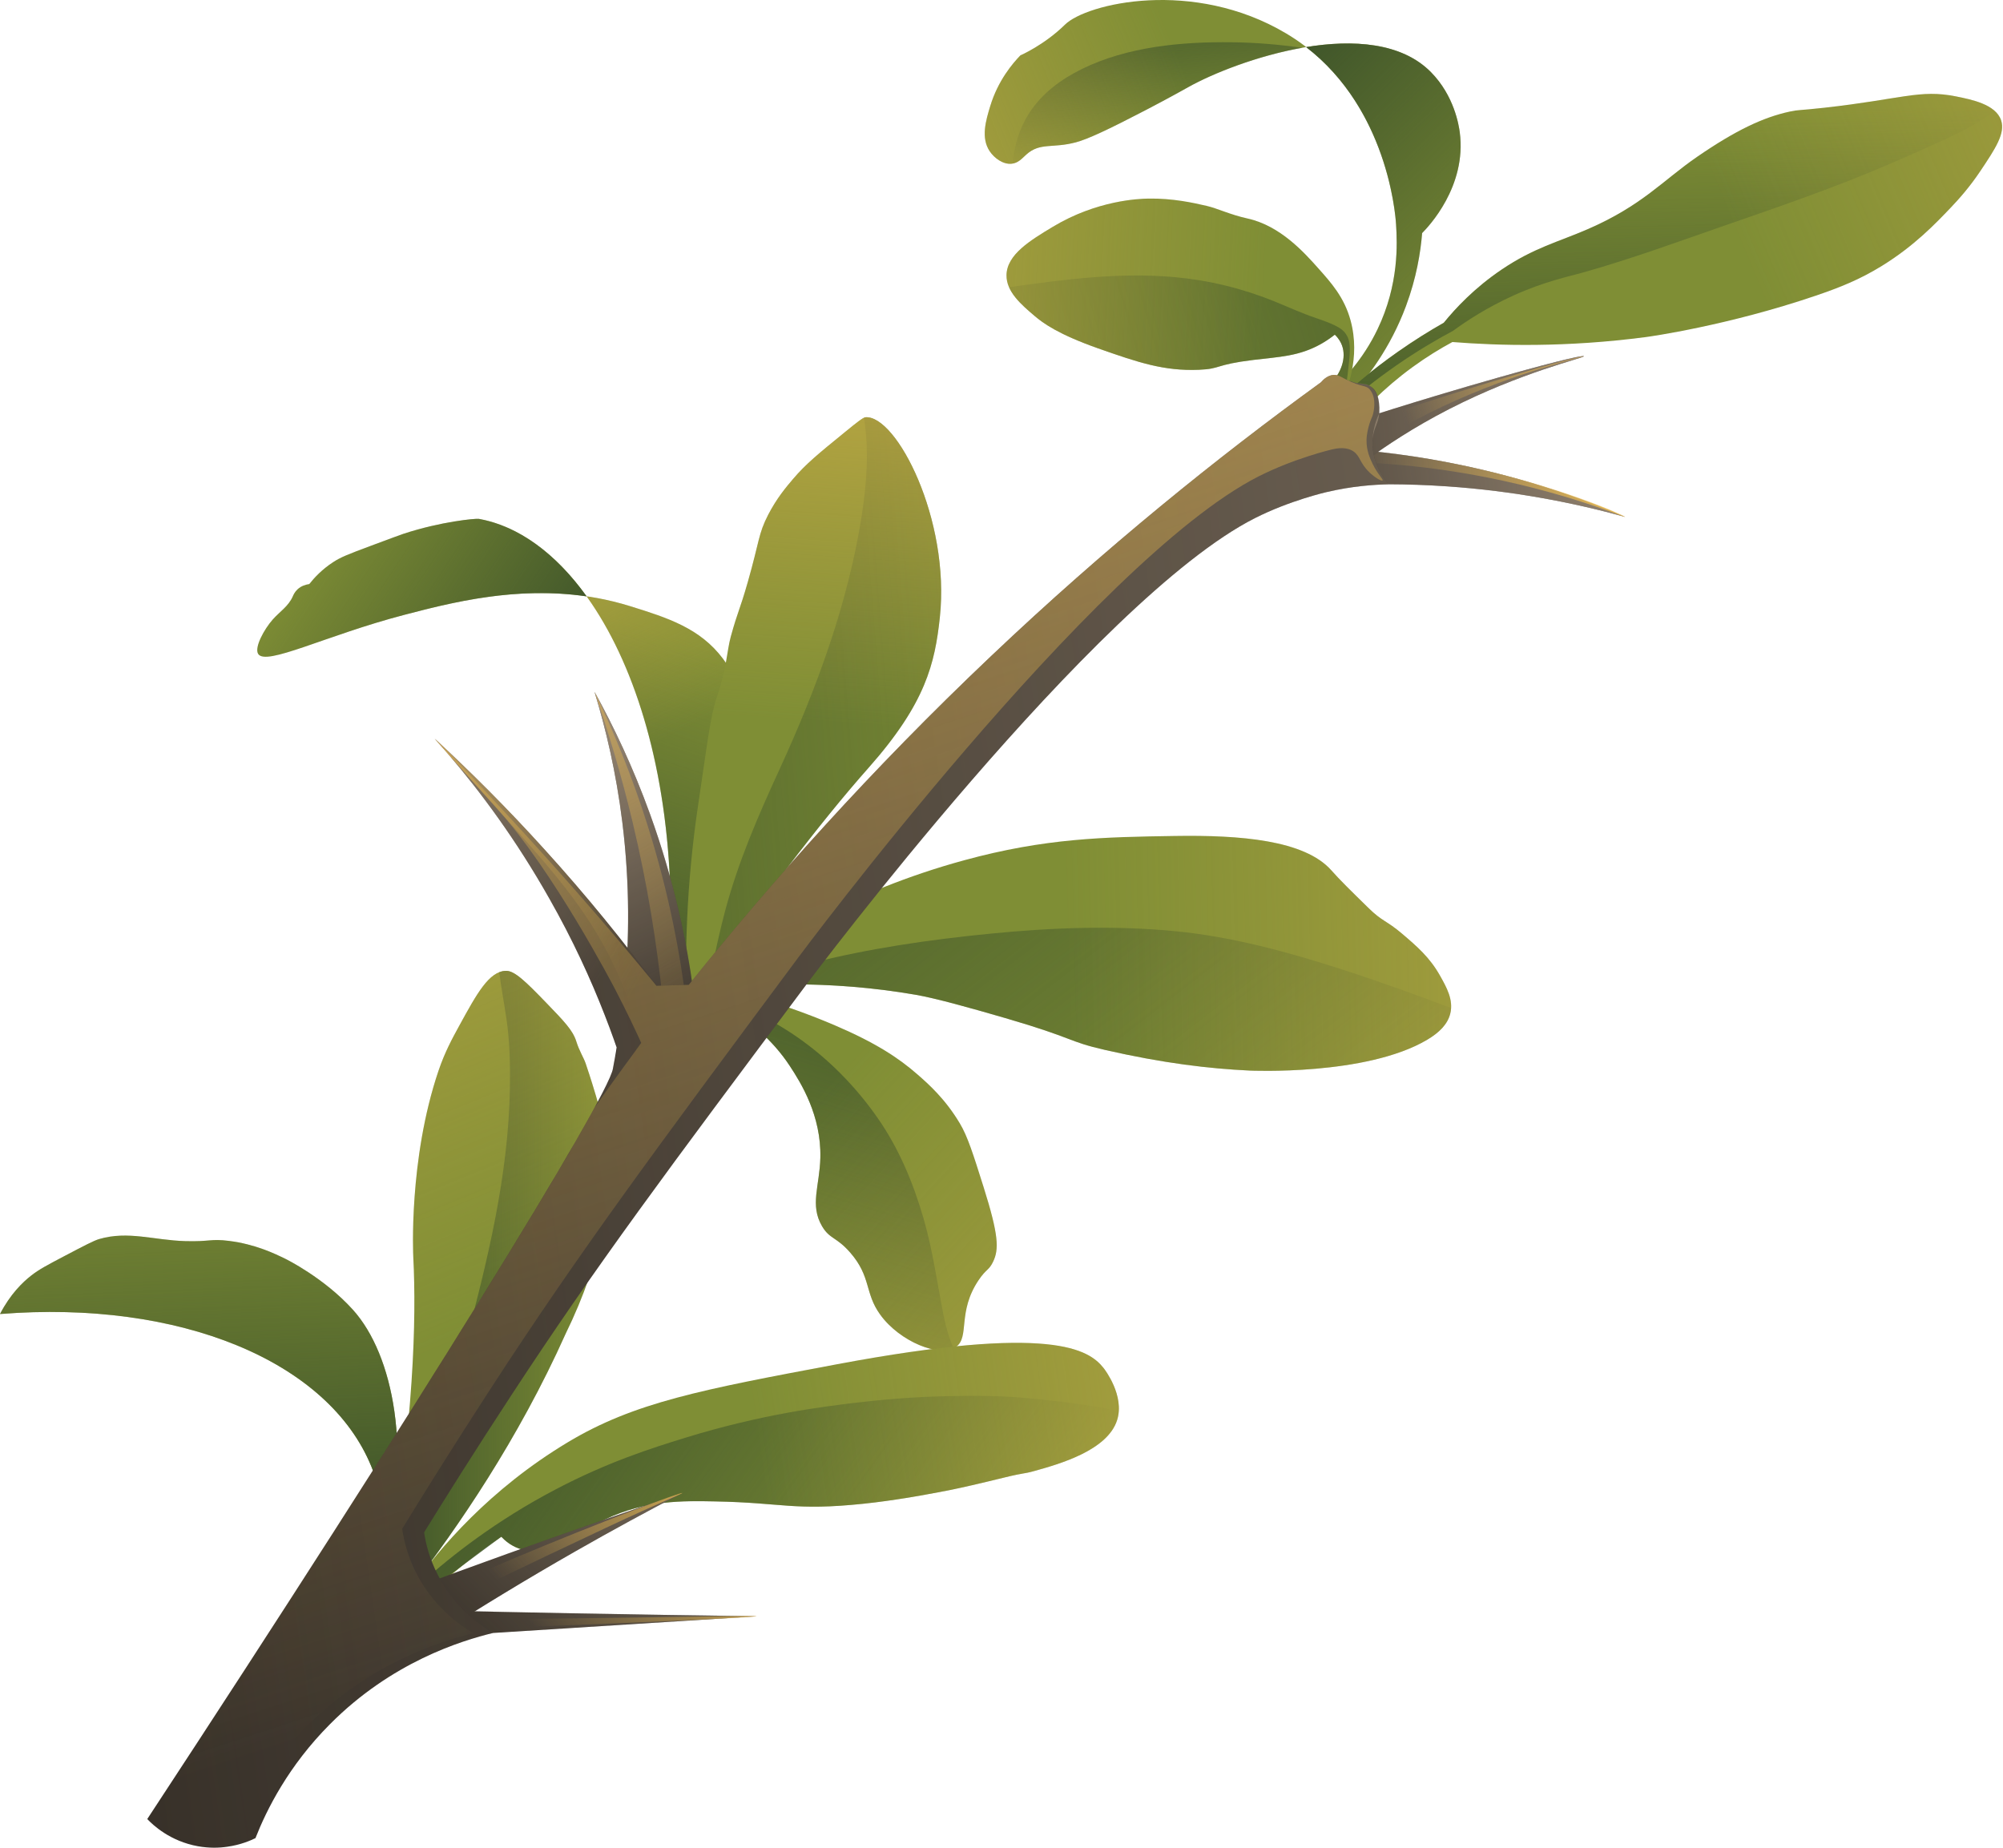 <svg width="543" height="501" viewBox="0 0 543 501" fill="none" xmlns="http://www.w3.org/2000/svg">
<path d="M360.538 106.262C364.097 103.121 369.439 97.6 373.425 89.311C379.32 77.05 378.778 65.949 378.468 60.875C378.281 57.817 375.755 25.192 348.671 9.066C323.488 -5.929 294.578 0.912 288.715 6.677C283.065 12.234 276.626 15.014 276.624 15.014C274.553 17.153 270.553 21.808 268.436 28.806C267.266 32.676 265.862 37.359 268.297 41.003C269.528 42.844 271.887 44.625 274.231 44.399C276.084 44.222 277.141 42.868 278.249 41.883C281.983 38.56 285.297 40.292 291.687 38.582C294.819 37.744 300.155 35.292 310.697 29.799C316.991 26.522 321.541 23.956 322.208 23.583C335.265 16.283 371.979 3.419 387.914 19.556C394.247 25.97 395.489 34.027 395.733 35.889C397.655 50.608 387.183 61.525 385.528 63.195C385.107 68.445 383.993 75.344 381.151 82.98C376.883 94.448 370.607 102.499 366.206 107.277C364.317 106.941 362.428 106.602 360.538 106.262Z" fill="#7F8E35"/>
<path d="M333.966 11.457C320.338 11.3 305.722 12.621 293.315 18.7C287.726 21.44 282.543 25.257 279.103 30.525C276.358 34.73 274.974 39.446 274.523 44.325C276.183 44.035 277.206 42.814 278.249 41.886C281.983 38.562 285.297 40.294 291.69 38.584C294.821 37.746 300.157 35.292 310.701 29.801C316.993 26.524 321.545 23.958 322.212 23.585C328.578 20.024 340.578 15.165 353.046 12.968C346.725 12.065 340.347 11.531 333.966 11.457Z" fill="url(#paint0_linear_3316_579095)"/>
<path d="M395.735 35.891C395.493 34.029 394.251 25.972 387.916 19.558C379.965 11.507 366.843 10.677 354.067 12.772C376.069 29.717 378.293 58.036 378.466 60.877C378.776 65.951 379.318 77.054 373.423 89.313C370.055 96.317 365.729 101.325 362.319 104.61C362.476 104.725 362.637 104.836 362.744 105.001C362.931 105.206 363.058 105.446 363.125 105.722C363.263 106.072 363.374 106.433 363.489 106.794C364.395 106.957 365.302 107.12 366.208 107.281C370.609 102.501 376.885 94.452 381.153 82.984C383.995 75.348 385.109 68.449 385.532 63.199C387.185 61.527 397.659 50.61 395.735 35.891Z" fill="url(#paint1_linear_3316_579095)"/>
<path d="M360.567 110.556C365.636 105.668 371.755 100.434 379.026 95.336C383.304 92.337 387.461 89.746 391.403 87.508C394.537 83.653 399.651 78.118 407.101 73.084C415.854 67.171 422.386 65.633 430.42 62.144C445.194 55.728 450.811 48.898 460.07 42.526C470.52 35.337 478.004 31.804 485.203 30.253C487.767 29.701 487.404 30.009 494.462 29.223C515.626 26.871 520.403 24.169 530.234 26.137C534.496 26.991 541.02 28.297 542.478 32.595C543.685 36.157 540.917 40.302 536.929 46.275C533.995 50.67 531.135 53.885 528.818 56.314C524.687 60.647 518.941 66.678 510.204 72.072C504.164 75.803 498.756 77.954 492.264 80.164C468.348 88.304 447.252 91.257 446.223 91.392C424.559 94.238 406.36 93.747 393.739 92.74C390.351 94.564 386.7 96.799 382.944 99.536C375.091 105.259 369.239 111.39 365.016 116.626C363.535 114.603 362.051 112.581 360.567 110.556Z" fill="#7F8E35"/>
<path d="M363.916 110.59C368.083 106.882 372.971 102.936 378.621 99.024C384.011 95.29 389.181 92.218 393.92 89.692C397.544 87.043 403.093 83.381 410.368 80.087C418.648 76.341 425.299 74.969 428.876 73.964C442.374 70.173 455.45 65.344 468.693 60.756C483.056 55.78 497.442 50.809 511.425 44.82C517.286 42.308 523.143 39.71 528.919 37.011C533.084 35.065 537.121 32.873 540.68 30.025C538.049 27.718 533.495 26.792 530.243 26.141C520.412 24.173 515.634 26.877 494.47 29.227C487.412 30.011 487.773 29.705 485.211 30.257C478.012 31.806 470.526 35.341 460.079 42.53C450.82 48.901 445.202 55.732 430.429 62.148C422.394 65.636 415.862 67.173 407.109 73.088C399.657 78.121 394.545 83.659 391.411 87.512C387.469 89.75 383.312 92.339 379.034 95.34C371.763 100.438 365.644 105.671 360.575 110.56C362.059 112.585 363.543 114.609 365.028 116.632C365.237 116.525 366.552 115.836 366.814 114.492C367.098 112.977 365.948 111.189 363.916 110.59Z" fill="url(#paint2_linear_3316_579095)"/>
<path d="M360.456 104.334C363.644 101.144 365.026 97.034 363.817 93.688C363.541 92.923 362.998 91.835 361.856 90.748C361.118 91.332 359.926 92.222 358.353 93.129C352.232 96.658 346.788 96.738 339.799 97.594C329.146 98.897 331.118 100.017 325.041 100.267C315.607 100.656 308.638 98.313 297.764 94.484C286.789 90.619 282.701 87.565 280.461 85.655C276.858 82.583 272.783 79.107 272.858 74.591C272.95 69.017 279.311 65.179 285.395 61.509C297.386 54.278 308.816 53.891 311.243 53.847C317.968 53.726 323.632 55.023 327.116 55.823C330.012 56.486 333.467 58.204 338.198 59.243C347.094 61.199 353.606 68.511 357.366 72.731C360.832 76.623 364.405 80.569 366.121 86.84C368.921 97.069 365.086 106.02 363.507 109.247C362.49 107.61 361.473 105.972 360.456 104.334Z" fill="#7F8E35"/>
<path d="M364.488 107.031C364.734 105.754 365.072 103.826 365.344 101.459C365.982 95.932 366.301 93.17 365.205 91.138C364.319 89.496 363.175 88.4 356.766 86.243C352.959 84.962 349.336 83.286 345.618 81.771C336.901 78.222 327.785 75.99 318.403 75.142C303.388 73.782 288.431 75.781 273.55 77.869C274.854 80.859 277.784 83.367 280.461 85.651C282.701 87.56 286.789 90.616 297.764 94.48C308.638 98.309 315.607 100.654 325.041 100.263C331.118 100.011 329.146 98.893 339.799 97.59C346.788 96.734 352.234 96.653 358.353 93.124C359.924 92.218 361.118 91.327 361.856 90.743C362.998 91.833 363.539 92.921 363.817 93.684C365.026 97.032 363.644 101.141 360.456 104.33C361.473 105.967 362.49 107.605 363.507 109.243C363.632 108.987 363.789 108.636 363.938 108.312C364.121 107.887 364.305 107.46 364.488 107.031Z" fill="url(#paint3_linear_3316_579095)"/>
<path d="M360.538 106.262C364.097 103.121 369.439 97.6 373.425 89.311C379.32 77.05 378.778 65.949 378.468 60.875C378.281 57.817 375.755 25.192 348.671 9.066C323.488 -5.929 294.578 0.912 288.715 6.677C283.065 12.234 276.626 15.014 276.624 15.014C274.553 17.153 270.553 21.808 268.436 28.806C267.266 32.676 265.862 37.359 268.297 41.003C269.528 42.844 271.887 44.625 274.231 44.399C276.084 44.222 277.141 42.868 278.249 41.883C281.983 38.56 285.297 40.292 291.687 38.582C294.819 37.744 300.155 35.292 310.697 29.799C316.991 26.522 321.541 23.956 322.208 23.583C335.265 16.283 371.979 3.419 387.914 19.556C394.247 25.97 395.489 34.027 395.733 35.889C397.655 50.608 387.183 61.525 385.528 63.195C385.107 68.445 383.993 75.344 381.151 82.98C376.883 94.448 370.607 102.499 366.206 107.277C364.317 106.941 362.428 106.602 360.538 106.262Z" fill="url(#paint4_linear_3316_579095)"/>
<path d="M360.567 110.556C365.636 105.668 371.755 100.434 379.026 95.336C383.304 92.337 387.461 89.746 391.403 87.508C394.537 83.653 399.651 78.118 407.101 73.084C415.854 67.171 422.386 65.633 430.42 62.144C445.194 55.728 450.811 48.898 460.07 42.526C470.52 35.337 478.004 31.804 485.203 30.253C487.767 29.701 487.404 30.009 494.462 29.223C515.626 26.871 520.403 24.169 530.234 26.137C534.496 26.991 541.02 28.297 542.478 32.595C543.685 36.157 540.917 40.302 536.929 46.275C533.995 50.67 531.135 53.885 528.818 56.314C524.687 60.647 518.941 66.678 510.204 72.072C504.164 75.803 498.756 77.954 492.264 80.164C468.348 88.304 447.252 91.257 446.223 91.392C424.559 94.238 406.36 93.747 393.739 92.74C390.351 94.564 386.7 96.799 382.944 99.536C375.091 105.259 369.239 111.39 365.016 116.626C363.535 114.603 362.051 112.581 360.567 110.556Z" fill="url(#paint5_linear_3316_579095)"/>
<path d="M360.456 104.334C363.644 101.144 365.026 97.034 363.817 93.688C363.541 92.923 362.998 91.835 361.856 90.748C361.118 91.332 359.926 92.222 358.353 93.129C352.232 96.658 346.788 96.738 339.799 97.594C329.146 98.897 331.118 100.017 325.041 100.267C315.607 100.656 308.638 98.313 297.764 94.484C286.789 90.619 282.701 87.565 280.461 85.655C276.858 82.583 272.783 79.107 272.858 74.591C272.95 69.017 279.311 65.179 285.395 61.509C297.386 54.278 308.816 53.891 311.243 53.847C317.968 53.726 323.632 55.023 327.116 55.823C330.012 56.486 333.467 58.204 338.198 59.243C347.094 61.199 353.606 68.511 357.366 72.731C360.832 76.623 364.405 80.569 366.121 86.84C368.921 97.069 365.086 106.02 363.507 109.247C362.49 107.61 361.473 105.972 360.456 104.334Z" fill="url(#paint6_linear_3316_579095)"/>
<path d="M180.723 272.165C187.747 198.575 161.088 146.339 129.824 140.689C129.021 140.544 119.609 141.378 109.361 144.744C108.569 145.004 105.931 145.987 100.652 147.951C94.049 150.408 92.354 151.099 90.299 152.434C87.278 154.402 85.191 156.657 83.844 158.367C82.938 158.5 81.691 158.836 80.668 159.785C79.86 160.536 79.522 161.362 79.374 161.696C78.186 164.404 75.832 165.842 73.959 167.949C71.608 170.592 68.931 175.509 69.965 177.273C71.987 180.728 88.321 172.28 109.584 166.718C124.914 162.708 147.142 157.019 170.753 164.339C181.084 167.542 189.793 170.35 195.996 178.605C206.701 192.85 201.402 212.561 195.332 235.143C191.023 251.173 185.203 263.743 180.723 272.165Z" fill="#7F8E35"/>
<path d="M129.824 140.689C129.021 140.544 119.609 141.378 109.361 144.744C108.569 145.004 105.931 145.985 100.652 147.949C94.049 150.406 92.354 151.097 90.301 152.432C87.28 154.4 85.193 156.655 83.846 158.365C82.94 158.498 81.693 158.834 80.672 159.783C79.862 160.534 79.526 161.36 79.379 161.694C78.19 164.402 75.836 165.84 73.963 167.947C71.612 170.59 68.935 175.507 69.969 177.271C71.991 180.724 88.325 172.278 109.588 166.716C122.348 163.378 139.893 158.905 159.031 161.711C150.596 149.961 140.479 142.615 129.824 140.689Z" fill="url(#paint7_linear_3316_579095)"/>
<path d="M196 178.601C189.797 170.346 181.088 167.538 170.757 164.335C166.8 163.109 162.884 162.273 159.031 161.709C175.181 184.205 185.136 222.878 180.844 270.715L181.261 271.132C185.664 262.728 191.193 250.555 195.338 235.139C201.406 212.557 206.704 192.846 196 178.601Z" fill="url(#paint8_linear_3316_579095)"/>
<path d="M196 178.601C189.797 170.346 181.088 167.538 170.757 164.335C166.8 163.109 162.884 162.273 159.031 161.709C175.181 184.205 185.136 222.878 180.844 270.715L181.261 271.132C185.664 262.728 191.193 250.555 195.338 235.139C201.406 212.557 206.704 192.846 196 178.601Z" fill="url(#paint9_linear_3316_579095)"/>
<path d="M186.159 273.071C185.7 259.704 185.916 240.504 189.33 217.798C191.68 202.167 192.518 194.303 194.373 188.87C197.082 180.929 197.06 176.427 198.101 172.646C200.079 165.473 200.464 165.717 202.736 157.76C205.9 146.68 205.563 144.782 208.236 139.603C210.577 135.071 213.149 132.045 215.032 129.832C218.452 125.809 221.956 122.953 228.968 117.244C232.283 114.543 233.955 113.191 234.629 113.143C243.022 112.522 257.649 140.866 254.781 167.453C253.443 179.848 250.974 190.659 235.532 208.105C221.956 223.436 206.226 244.141 186.159 273.071Z" fill="#7F8E35"/>
<path d="M234.631 113.141C234.533 113.149 234.363 113.243 234.22 113.306C235.626 121.911 234.97 130.913 233.663 139.436C229.993 163.364 221.374 186.735 211.312 208.629C205.551 221.164 200.133 233.616 196.576 246.986C195.118 252.465 193.922 258.002 192.816 263.56C209.757 239.539 223.501 221.696 235.534 208.101C250.976 190.655 253.445 179.846 254.783 167.449C257.651 140.864 243.024 112.52 234.631 113.141Z" fill="url(#paint10_linear_3316_579095)"/>
<path d="M186.159 273.071C185.7 259.704 185.916 240.504 189.33 217.798C191.68 202.167 192.518 194.303 194.373 188.87C197.082 180.929 197.06 176.427 198.101 172.646C200.079 165.473 200.464 165.717 202.736 157.76C205.9 146.68 205.563 144.782 208.236 139.603C210.577 135.071 213.149 132.045 215.032 129.832C218.452 125.809 221.956 122.953 228.968 117.244C232.283 114.543 233.955 113.191 234.629 113.143C243.022 112.522 257.649 140.866 254.781 167.453C253.443 179.848 250.974 190.659 235.532 208.105C221.956 223.436 206.226 244.141 186.159 273.071Z" fill="url(#paint11_linear_3316_579095)"/>
<path d="M190.468 268.408C203.771 266.783 224.142 265.576 248.203 269.724C253.488 270.634 262.9 273.243 272.567 276.061C291.44 281.562 289.299 282.337 299.464 284.664C315.418 288.314 327.881 289.772 338.784 290.282C338.784 290.282 370.361 291.758 386.915 281.918C390.225 279.95 392.444 277.702 393.159 274.818C394.075 271.115 392.172 267.735 390.345 264.494C387.592 259.604 384.134 256.608 380.061 253.144C375.904 249.604 374.754 249.884 371.092 246.301C365.892 241.211 363.294 238.666 360.921 235.989C353.646 227.779 336.222 226.389 318.516 226.669C299.303 226.973 283.462 227.225 261.313 233.274C230.752 241.621 207.056 255.857 190.468 268.408Z" fill="#7F8E35"/>
<path d="M190.468 268.408C191.434 266.011 210.458 271.212 226.331 278.015C237.415 282.763 243.598 286.85 248.696 291.305C251.76 293.982 256.275 297.993 260.223 304.636C262.322 308.169 263.758 312.72 266.628 321.821C270.787 335.008 270.831 338.753 269.23 342.103C268.078 344.516 267.363 344.021 265.268 347.147C259.48 355.78 262.926 362.53 259.184 365.187C254.869 368.251 243.91 363.818 238.597 356.427C234.353 350.523 236.216 346.22 230.504 339.652C226.748 335.331 224.933 336.034 222.845 332.468C219.487 326.74 222.204 321.565 222.392 313.935C222.672 302.513 217.161 293.656 214.069 288.965C204.434 274.349 189.66 270.413 190.468 268.408Z" fill="#7F8E35"/>
<path d="M363.93 262.895C349.169 258.135 334.045 253.975 318.562 252.485C301.905 250.881 285.085 251.516 268.459 253.161C251.967 254.795 235.618 257.138 219.546 261.227C210.911 263.425 202.331 265.846 193.7 268.056C206.967 266.639 225.971 265.892 248.203 269.723C253.488 270.634 262.9 273.242 272.567 276.061C291.44 281.562 289.299 282.337 299.464 284.664C315.418 288.314 327.881 289.772 338.786 290.284C338.786 290.284 370.363 291.76 386.917 281.92C390.226 279.952 392.446 277.704 393.161 274.82C393.286 274.314 393.35 273.814 393.377 273.319C383.624 269.657 373.842 266.092 363.93 262.895Z" fill="url(#paint12_linear_3316_579095)"/>
<path d="M255.832 356.852C254.066 347.958 252.889 339.073 250.352 330.331C247.566 320.735 243.743 311.527 238.029 303.293C227.461 288.06 212.077 275.775 194.113 270.666C192.693 270.263 192.395 268.894 192.812 267.826C191.483 267.776 190.651 267.957 190.468 268.41C189.66 270.412 204.436 274.35 214.067 288.968C217.159 293.658 222.67 302.517 222.39 313.938C222.202 321.567 219.485 326.742 222.843 332.472C224.931 336.038 226.746 335.333 230.502 339.655C236.214 346.224 234.349 350.529 238.595 356.431C243.657 363.471 253.774 367.747 258.458 365.497C257.278 362.772 256.428 359.847 255.832 356.852Z" fill="url(#paint13_linear_3316_579095)"/>
<path d="M190.468 268.408C203.771 266.783 224.142 265.576 248.203 269.724C253.488 270.634 262.9 273.243 272.567 276.061C291.44 281.562 289.299 282.337 299.464 284.664C315.418 288.314 327.881 289.772 338.784 290.282C338.784 290.282 370.361 291.758 386.915 281.918C390.225 279.95 392.444 277.702 393.159 274.818C394.075 271.115 392.172 267.735 390.345 264.494C387.592 259.604 384.134 256.608 380.061 253.144C375.904 249.604 374.754 249.884 371.092 246.301C365.892 241.211 363.294 238.666 360.921 235.989C353.646 227.779 336.222 226.389 318.516 226.669C299.303 226.973 283.462 227.225 261.313 233.274C230.752 241.621 207.056 255.857 190.468 268.408Z" fill="url(#paint14_linear_3316_579095)"/>
<path d="M190.468 268.408C191.434 266.011 210.458 271.212 226.331 278.015C237.415 282.763 243.598 286.85 248.696 291.305C251.76 293.982 256.275 297.993 260.223 304.636C262.322 308.169 263.758 312.72 266.628 321.821C270.787 335.008 270.831 338.753 269.23 342.103C268.078 344.516 267.363 344.021 265.268 347.147C259.48 355.78 262.926 362.53 259.184 365.187C254.869 368.251 243.91 363.818 238.597 356.427C234.353 350.523 236.216 346.22 230.504 339.652C226.748 335.331 224.933 336.034 222.845 332.468C219.487 326.74 222.204 321.565 222.392 313.935C222.672 302.513 217.161 293.656 214.069 288.965C204.434 274.349 189.66 270.413 190.468 268.408Z" fill="url(#paint15_linear_3316_579095)"/>
<path d="M137.116 263.239C132.564 263.395 129.279 269.395 124.485 278.154C122.596 281.606 120.602 285.252 118.886 290.306C110.684 314.484 112.034 340.759 112.034 340.759C112.936 358.326 112.086 384.912 105.359 426.814C107.437 428 109.518 429.185 111.597 430.371C123.953 414.337 140.465 390.393 153.378 361.565C163.339 341.237 166.435 322.501 164.898 311.152C163.817 303.18 159.194 289.589 158.755 288.31C158.226 286.765 157.039 284.978 156.23 282.37C155.301 279.378 152.912 276.909 148.137 271.97C142.403 266.037 139.442 263.161 137.116 263.239Z" fill="#7F8E35"/>
<path d="M164.898 311.155C163.817 303.182 159.194 289.591 158.755 288.314C158.226 286.769 157.039 284.98 156.23 282.374C155.301 279.382 152.912 276.913 148.139 271.974C142.403 266.039 139.442 263.163 137.116 263.241C136.503 263.262 135.917 263.407 135.345 263.63C135.879 267.86 136.679 272.058 137.297 276.286C138.211 282.527 138.346 288.771 138.235 295.07C137.817 318.857 132.161 341.875 126.068 364.746C120.38 386.1 114.084 407.289 108.706 428.724C109.671 429.274 110.634 429.824 111.599 430.373C123.955 414.339 140.467 390.395 153.38 361.567C163.342 341.237 166.437 322.501 164.898 311.155Z" fill="url(#paint16_linear_3316_579095)"/>
<path d="M137.116 263.239C132.564 263.395 129.279 269.395 124.485 278.154C122.596 281.606 120.602 285.252 118.886 290.306C110.684 314.484 112.034 340.759 112.034 340.759C112.936 358.326 112.086 384.912 105.359 426.814C107.437 428 109.518 429.185 111.597 430.371C123.953 414.337 140.465 390.393 153.378 361.565C163.339 341.237 166.435 322.501 164.898 311.152C163.817 303.18 159.194 289.589 158.755 288.31C158.226 286.765 157.039 284.978 156.23 282.37C155.301 279.378 152.912 276.909 148.137 271.97C142.403 266.037 139.442 263.161 137.116 263.239Z" fill="url(#paint17_linear_3316_579095)"/>
<path d="M112.513 436.378C117.49 431.163 123.393 425.768 130.354 420.6C132.223 419.212 134.078 417.906 135.911 416.682C136.854 417.677 138.393 419.032 140.586 419.832C148.091 422.565 155.585 415.997 164.067 411.958C175.038 406.733 185.163 406.932 193.882 407.101C212.468 407.464 215.187 409.7 234.108 407.732C242.509 406.858 251.016 405.244 251.016 405.244C255.754 404.346 257.669 404.199 272.352 400.605C278.139 399.189 277.162 399.765 280.499 398.831C287.138 396.973 300.262 393.301 302.854 385.018C304.914 378.427 299.533 371.397 299.198 370.972C295.23 365.928 285.19 358.985 226.921 369.911C190.285 376.78 171.964 380.214 153.877 391.095C132.715 403.826 119.254 419.705 111.601 430.373C111.903 432.373 112.207 434.376 112.513 436.378Z" fill="#7F8E35"/>
<path d="M278.1 379.072C270.837 378.371 263.596 378.419 256.309 378.575C252.74 378.651 244.051 378.933 232.535 380.285C223.427 381.354 206.611 383.409 185.712 389.865C176.671 392.659 164.924 396.349 150.675 403.822C134.521 412.293 122.455 421.792 114.295 429.125C115.534 429.401 116.773 429.678 118.012 429.954C123.977 425.531 129.943 421.107 135.909 416.684C136.852 417.679 138.39 419.035 140.584 419.834C147.764 422.449 154.268 416.626 164.064 411.96C175.035 406.735 185.16 406.935 193.88 407.104C212.466 407.466 215.185 409.702 234.106 407.734C242.507 406.86 251.014 405.247 251.014 405.247C255.751 404.348 257.667 404.201 272.35 400.607C278.136 399.191 277.16 399.768 280.497 398.833C287.136 396.976 300.26 393.303 302.852 385.021C303.097 384.237 303.222 383.449 303.279 382.666C294.97 380.734 286.296 379.862 278.1 379.072Z" fill="url(#paint18_linear_3316_579095)"/>
<path d="M112.513 436.378C117.49 431.163 123.393 425.768 130.354 420.6C132.223 419.212 134.078 417.906 135.911 416.682C136.854 417.677 138.393 419.032 140.586 419.832C148.091 422.565 155.585 415.997 164.067 411.958C175.038 406.733 185.163 406.932 193.882 407.101C212.468 407.464 215.187 409.7 234.108 407.732C242.509 406.858 251.016 405.244 251.016 405.244C255.754 404.346 257.669 404.199 272.352 400.605C278.139 399.189 277.162 399.765 280.499 398.831C287.138 396.973 300.262 393.301 302.854 385.018C304.914 378.427 299.533 371.397 299.198 370.972C295.23 365.928 285.19 358.985 226.921 369.911C190.285 376.78 171.964 380.214 153.877 391.095C132.715 403.826 119.254 419.705 111.601 430.373C111.903 432.373 112.207 434.376 112.513 436.378Z" fill="url(#paint19_linear_3316_579095)"/>
<path d="M376.466 131.312C381.516 131.326 386.77 131.499 392.208 131.87C410.38 133.111 426.6 136.294 440.539 140.157C428.596 135.022 413.762 129.819 396.352 126.149C384.239 123.597 373.07 122.249 363.211 121.611C367.63 124.844 372.047 128.079 376.466 131.312Z" fill="#312B24"/>
<path d="M376.466 131.312C381.516 131.326 386.77 131.499 392.208 131.87C410.38 133.111 426.6 136.294 440.539 140.157C428.596 135.022 413.762 129.819 396.352 126.149C384.239 123.597 373.07 122.249 363.211 121.611C367.63 124.844 372.047 128.079 376.466 131.312Z" fill="url(#paint20_linear_3316_579095)"/>
<path d="M371.417 125.495C376.577 125.765 383.81 126.322 392.376 127.592C420.948 131.82 440.455 140.407 440.541 140.157C440.624 139.915 422.418 131.586 396.353 126.149C382.778 123.317 371.272 122.147 363.213 121.611C365.946 122.904 368.681 124.199 371.417 125.495Z" fill="url(#paint21_linear_3316_579095)"/>
<path d="M103.885 423.093C105.079 411.813 103.045 403.452 100.678 397.656C88.998 369.027 48.675 352.416 0 356.294C2.812 350.871 6.131 347.691 8.443 345.876C10.59 344.192 12.902 342.977 17.527 340.546C22.802 337.774 25.44 336.386 26.907 335.959C34.764 333.673 41.654 336.275 50.22 336.525C56.951 336.723 57.044 335.824 62.085 336.467C69.197 337.373 74.327 339.839 77.477 341.384C77.477 341.384 87.896 346.496 95.701 355.172C106.648 367.337 111.921 393.712 103.885 423.093Z" fill="#7F8E35"/>
<path d="M103.885 423.093C105.079 411.813 103.045 403.452 100.678 397.656C88.998 369.027 48.675 352.416 0 356.294C2.812 350.871 6.131 347.691 8.443 345.876C10.59 344.192 12.902 342.977 17.527 340.546C22.802 337.774 25.44 336.386 26.907 335.959C34.764 333.673 41.654 336.275 50.22 336.525C56.951 336.723 57.044 335.824 62.085 336.467C69.197 337.373 74.327 339.839 77.477 341.384C77.477 341.384 87.896 346.496 95.701 355.172C106.648 367.337 111.921 393.712 103.885 423.093Z" fill="url(#paint22_linear_3316_579095)"/>
<path d="M161.174 187.603C166.308 196.889 171.601 207.972 176.236 220.789C182.794 238.924 186.204 255.476 188.002 269.041C187.722 269.397 184.18 273.72 178.353 273.277C172.447 272.827 169.601 267.894 169.394 267.522C170.514 255.365 170.84 240.173 168.703 222.908C167.023 209.317 164.187 197.449 161.174 187.603Z" fill="#312B24"/>
<path d="M161.174 187.603C166.308 196.889 171.601 207.972 176.236 220.789C182.794 238.924 186.204 255.476 188.002 269.041C187.722 269.397 184.18 273.72 178.353 273.277C172.447 272.827 169.601 267.894 169.394 267.522C170.514 255.365 170.84 240.173 168.703 222.908C167.023 209.317 164.187 197.449 161.174 187.603Z" fill="url(#paint23_linear_3316_579095)"/>
<path d="M161.174 187.603C166.185 197.956 171.259 210.125 175.63 224.018C181.386 242.306 184.49 259.009 186.159 273.069C181.444 274.191 178.842 274.26 178.353 273.277C178.073 272.715 178.484 271.808 179.585 270.557C178.111 256.235 175.611 240.187 171.485 222.886C168.415 210.026 164.87 198.243 161.174 187.603Z" fill="url(#paint24_linear_3316_579095)"/>
<path d="M133.712 442.772C157.51 441.265 181.309 439.756 205.108 438.25C188.538 438.028 171.893 437.76 155.174 437.444C142.378 437.202 129.627 436.932 116.918 436.638C122.517 438.683 128.114 440.727 133.712 442.772Z" fill="#312B24"/>
<path d="M133.712 442.772C157.51 441.265 181.309 439.756 205.108 438.25C188.538 438.028 171.893 437.76 155.174 437.444C142.378 437.202 129.627 436.932 116.918 436.638C122.517 438.683 128.114 440.727 133.712 442.772Z" fill="url(#paint25_linear_3316_579095)"/>
<path d="M126.616 441.774C190.605 439.281 205.116 438.483 205.108 438.249C205.1 438.008 189.449 438.406 155.194 438.811C139.492 438.997 126.461 439.107 117.395 439.172C120.469 440.04 123.542 440.906 126.616 441.774Z" fill="url(#paint26_linear_3316_579095)"/>
<path d="M184.973 404.823C169.319 410.083 153.476 415.584 137.456 421.335C128.366 424.598 119.371 427.889 110.477 431.201C113.297 435.161 116.114 439.121 118.934 443.082C130.648 435.572 143.063 428.018 156.183 420.529C165.968 414.941 175.577 409.714 184.973 404.823Z" fill="#312B24"/>
<path d="M184.973 404.823C169.319 410.083 153.476 415.584 137.456 421.335C128.366 424.598 119.371 427.889 110.477 431.201C113.297 435.161 116.114 439.121 118.934 443.082C130.648 435.572 143.063 428.018 156.183 420.529C165.968 414.941 175.577 409.714 184.973 404.823Z" fill="url(#paint27_linear_3316_579095)"/>
<path d="M184.973 404.823C184.828 404.463 162.898 412.595 138.703 422.799C127.597 427.483 118.481 431.562 112.215 434.42C112.926 435.736 113.637 437.053 114.346 438.368C126.9 432.061 139.788 425.775 164.939 413.95C179.128 407.281 185.05 405.011 184.973 404.823Z" fill="url(#paint28_linear_3316_579095)"/>
<path d="M429.373 96.593C429.504 97.042 412.4 100.889 392.823 110.939C383.099 115.931 375.602 120.997 370.708 124.57C365.842 122.334 360.975 120.098 356.109 117.862C367.789 113.94 384.796 108.455 405.792 102.489C425.587 96.863 429.313 96.385 429.373 96.593Z" fill="#312B24"/>
<path d="M429.373 96.593C429.504 97.042 412.4 100.889 392.823 110.939C383.099 115.931 375.602 120.997 370.708 124.57C365.842 122.334 360.975 120.098 356.109 117.862C367.789 113.94 384.796 108.455 405.792 102.489C425.587 96.863 429.313 96.385 429.373 96.593Z" fill="url(#paint29_linear_3316_579095)"/>
<path d="M429.373 96.593C429.417 96.746 411.625 100.583 391.274 110.135C381.04 114.937 373.072 119.818 367.852 123.259C364.065 121.937 360.278 120.616 356.492 119.294C368.186 115.101 384.798 109.398 405.139 103.282C422.156 98.162 429.345 96.494 429.373 96.593Z" fill="url(#paint30_linear_3316_579095)"/>
<path d="M376.454 131.322C372.506 131.407 366.565 131.789 359.562 133.445C359.562 133.445 349.672 135.695 340.208 140.491C296.874 162.395 219.119 266.263 219.119 266.263C181.09 317.115 161.567 343.221 138.689 378.196C128.757 393.35 120.692 406.211 114.962 415.507C115.43 418.563 116.404 422.554 118.57 426.798C123.111 435.883 130.199 440.721 133.722 442.758C124.978 444.881 106.134 450.696 89.453 467.504C78.164 478.836 72.265 490.723 69.25 498.406C68.019 499 65.302 500.231 61.568 500.74C59.318 501.079 56.645 501.123 53.717 500.613C46.077 499.256 41.408 494.798 39.922 493.227C113.391 381.336 164.618 298.138 166.147 289.819C166.443 288.29 166.699 286.805 166.699 286.805C166.868 285.87 167.039 284.938 167.166 284.003L166.403 281.838C165.64 279.715 164.832 277.509 163.942 275.259C160.165 265.538 155.283 254.842 148.916 243.636C139.962 227.761 130.326 214.772 121.54 204.499C120.394 203.184 119.164 201.782 117.848 200.297C127.397 209.126 137.414 219.059 147.517 230.222C159.146 242.999 169.205 255.478 177.948 267.278H178.075L186.734 267.022C208.931 239.305 236.009 208.87 268.648 177.926C299.885 148.297 330.316 123.805 358.075 103.685C358.838 102.795 360.027 101.776 361.513 101.649C362.702 101.607 363.423 102.158 364.74 102.795C368.516 104.662 370.087 103.601 371.828 104.96C372.974 105.808 374.12 107.678 373.908 112.049C373.356 113.153 372.083 116.124 372.083 120.03C372.083 121.049 372.168 122.153 372.424 123.297C373.27 127.376 375.393 130.091 376.454 131.322Z" fill="#312B24"/>
<path d="M376.454 131.322C372.506 131.407 366.565 131.79 359.562 133.445C359.562 133.445 349.672 135.695 340.208 140.492C296.874 162.395 219.119 266.263 219.119 266.263C181.09 317.115 161.567 343.221 138.689 378.196C128.757 393.35 120.692 406.211 114.962 415.507C115.43 418.563 116.404 422.554 118.57 426.798C123.111 435.883 130.199 440.721 133.722 442.758C124.978 444.881 106.134 450.696 89.453 467.504C78.164 478.836 72.265 490.723 69.25 498.406C68.019 499 65.302 500.231 61.568 500.74C59.318 501.079 56.645 501.123 53.717 500.613C46.077 499.256 41.408 494.798 39.922 493.227C100.743 400.565 146.368 327.598 161.096 300.515C161.138 300.388 161.223 300.261 161.307 300.132C164.236 294.742 165.891 291.219 166.145 289.817C166.441 288.288 166.697 286.803 166.697 286.803C166.995 286.124 167.291 285.147 167.164 284.001C167.08 283.238 166.782 282.517 166.401 281.836C165.638 279.713 164.83 277.507 163.94 275.257C160.163 265.536 155.281 254.84 148.914 243.634C139.96 227.759 130.324 214.77 121.538 204.497C120.392 203.182 119.162 201.78 117.846 200.295C127.395 209.124 137.412 219.057 147.514 230.22C159.144 242.997 169.203 255.476 177.946 267.276H178.073L186.732 267.02C208.929 239.303 236.007 208.868 268.646 177.924C299.883 148.295 330.314 123.803 358.073 103.683C358.836 102.793 360.025 101.774 361.511 101.647C362.7 101.605 363.421 102.157 364.738 102.793C368.684 104.703 370.023 103.452 371.826 104.959C374.295 107.021 373.965 111.282 373.906 112.047C373.66 115.205 372.112 116.146 372.081 120.028C372.069 121.545 372.293 122.681 372.422 123.295C373.27 127.376 375.393 130.091 376.454 131.322Z" fill="url(#paint31_linear_3316_579095)"/>
<path d="M148.918 243.638C155.285 254.844 160.165 265.54 163.944 275.261C164.818 277.469 165.607 279.632 166.359 281.717C167.724 280.498 169.025 279.205 170.234 277.801C173.134 274.429 175.338 270.531 177.396 266.553C168.778 254.965 158.91 242.742 147.516 230.224C137.416 219.061 127.399 209.128 117.848 200.299C119.164 201.784 120.394 203.186 121.54 204.501C130.328 214.774 139.962 227.763 148.918 243.638Z" fill="url(#paint32_linear_3316_579095)"/>
<path d="M372.198 112.367C371.918 113.362 371.666 113.507 371.211 115.054C370.968 115.882 370.49 117.506 370.458 119.347C370.406 122.187 371.431 124.377 372.081 125.728C373.461 128.593 375.078 129.995 374.806 130.279C374.541 130.555 372.732 129.509 371.213 128.049C368.591 125.527 368.76 123.625 366.863 122.364C365.866 121.702 364.154 121.12 361.09 121.859C361.09 121.859 350.905 124.236 341.142 129.203C296.493 151.913 216.361 259.686 216.361 259.686C177.144 312.448 157.07 339.531 133.47 375.823C123.24 391.571 114.922 404.9 109.023 414.535C109.49 417.677 110.507 421.837 112.715 426.292C117.426 435.673 124.727 440.725 128.334 442.846C119.379 445.012 99.939 451.039 82.708 468.485C71.121 480.243 65.052 492.595 61.912 500.575C61.828 500.618 61.701 500.66 61.572 500.745C59.322 501.083 56.649 501.127 53.721 500.618C46.081 499.26 41.413 494.802 39.926 493.231C100.747 400.569 146.373 327.602 161.1 300.519C161.142 300.392 161.227 300.265 161.311 300.136C163.773 296.613 166.32 293.09 168.909 289.525C170.564 287.275 172.22 285.025 173.831 282.775C172.373 279.564 170.034 274.566 166.927 268.571C165.988 266.763 150.004 236.187 134.868 219.401C130.479 214.533 127.5 211.189 121.54 204.503C118.346 200.92 117.824 200.324 117.848 200.301C117.971 200.189 133.081 215.84 148.342 232.821C156.701 242.119 166.782 253.683 177.946 267.284H178.073L186.732 267.028C208.929 239.311 236.007 208.876 268.646 177.932C299.883 148.303 330.314 123.811 358.073 103.692C358.836 102.801 360.025 101.782 361.511 101.655C362.651 101.558 363.374 102.088 364.738 102.801C369.346 105.214 370.291 104.225 371.493 105.803C373.32 108.192 372.307 111.977 372.198 112.367Z" fill="url(#paint33_linear_3316_579095)"/>
<path d="M134.868 219.401C148.959 235.107 159.188 246.313 166.699 262.315C168.075 265.238 169.835 269.371 171.515 274.564C171.631 274.369 171.766 274.177 171.881 273.98C173.575 271.081 174.985 268.015 176.101 264.849C167.783 253.764 158.356 242.135 147.514 230.224C137.414 219.061 127.397 209.128 117.846 200.299C119.162 201.784 120.392 203.186 121.538 204.501C127.611 211.294 132.237 216.472 134.868 219.401Z" fill="url(#paint34_linear_3316_579095)"/>
<defs>
<linearGradient id="paint0_linear_3316_579095" x1="310.745" y1="-5.811" x2="315.034" y2="42.797" gradientUnits="userSpaceOnUse">
<stop stop-color="#3E542A"/>
<stop offset="1" stop-color="#3E542A" stop-opacity="0"/>
</linearGradient>
<linearGradient id="paint1_linear_3316_579095" x1="337.301" y1="24.377" x2="405.943" y2="93.712" gradientUnits="userSpaceOnUse">
<stop stop-color="#3E542A"/>
<stop offset="1" stop-color="#3E542A" stop-opacity="0"/>
</linearGradient>
<linearGradient id="paint2_linear_3316_579095" x1="451.857" y1="128.365" x2="449.778" y2="30.663" gradientUnits="userSpaceOnUse">
<stop stop-color="#3E542A"/>
<stop offset="1" stop-color="#3E542A" stop-opacity="0"/>
</linearGradient>
<linearGradient id="paint3_linear_3316_579095" x1="452.103" y1="54.968" x2="243.456" y2="115.237" gradientUnits="userSpaceOnUse">
<stop stop-color="#3E542A"/>
<stop offset="1" stop-color="#3E542A" stop-opacity="0"/>
</linearGradient>
<linearGradient id="paint4_linear_3316_579095" x1="154.171" y1="127.234" x2="334.939" y2="53.473" gradientUnits="userSpaceOnUse">
<stop stop-color="#EABA4E"/>
<stop offset="1" stop-color="#EABA4E" stop-opacity="0"/>
</linearGradient>
<linearGradient id="paint5_linear_3316_579095" x1="764.36" y1="-60.036" x2="470.244" y2="62.668" gradientUnits="userSpaceOnUse">
<stop stop-color="#EABA4E"/>
<stop offset="1" stop-color="#EABA4E" stop-opacity="0"/>
</linearGradient>
<linearGradient id="paint6_linear_3316_579095" x1="94.783" y1="69.784" x2="342.666" y2="81.745" gradientUnits="userSpaceOnUse">
<stop stop-color="#EABA4E"/>
<stop offset="1" stop-color="#EABA4E" stop-opacity="0"/>
</linearGradient>
<linearGradient id="paint7_linear_3316_579095" x1="148.814" y1="189.649" x2="82.537" y2="145.902" gradientUnits="userSpaceOnUse">
<stop stop-color="#3E542A"/>
<stop offset="1" stop-color="#3E542A" stop-opacity="0"/>
</linearGradient>
<linearGradient id="paint8_linear_3316_579095" x1="152.49" y1="273.441" x2="185.638" y2="173.369" gradientUnits="userSpaceOnUse">
<stop stop-color="#3E542A"/>
<stop offset="1" stop-color="#3E542A" stop-opacity="0"/>
</linearGradient>
<linearGradient id="paint9_linear_3316_579095" x1="119.943" y1="77.763" x2="177.808" y2="201.252" gradientUnits="userSpaceOnUse">
<stop stop-color="#EABA4E"/>
<stop offset="1" stop-color="#EABA4E" stop-opacity="0"/>
</linearGradient>
<linearGradient id="paint10_linear_3316_579095" x1="73.024" y1="199.577" x2="300.375" y2="181.439" gradientUnits="userSpaceOnUse">
<stop stop-color="#3E542A"/>
<stop offset="1" stop-color="#3E542A" stop-opacity="0"/>
</linearGradient>
<linearGradient id="paint11_linear_3316_579095" x1="233.461" y1="15.998" x2="221.369" y2="195.626" gradientUnits="userSpaceOnUse">
<stop stop-color="#EABA4E"/>
<stop offset="1" stop-color="#EABA4E" stop-opacity="0"/>
</linearGradient>
<linearGradient id="paint12_linear_3316_579095" x1="201.071" y1="151.264" x2="348.584" y2="341.739" gradientUnits="userSpaceOnUse">
<stop stop-color="#3E542A"/>
<stop offset="1" stop-color="#3E542A" stop-opacity="0"/>
</linearGradient>
<linearGradient id="paint13_linear_3316_579095" x1="245.217" y1="249.488" x2="206.698" y2="374.664" gradientUnits="userSpaceOnUse">
<stop stop-color="#3E542A"/>
<stop offset="1" stop-color="#3E542A" stop-opacity="0"/>
</linearGradient>
<linearGradient id="paint14_linear_3316_579095" x1="659.479" y1="250.08" x2="289.037" y2="259.577" gradientUnits="userSpaceOnUse">
<stop stop-color="#EABA4E"/>
<stop offset="1" stop-color="#EABA4E" stop-opacity="0"/>
</linearGradient>
<linearGradient id="paint15_linear_3316_579095" x1="452.377" y1="518.99" x2="218.345" y2="300.526" gradientUnits="userSpaceOnUse">
<stop stop-color="#EABA4E"/>
<stop offset="1" stop-color="#EABA4E" stop-opacity="0"/>
</linearGradient>
<linearGradient id="paint16_linear_3316_579095" x1="105.361" y1="346.804" x2="165.272" y2="346.804" gradientUnits="userSpaceOnUse">
<stop stop-color="#3E542A"/>
<stop offset="1" stop-color="#3E542A" stop-opacity="0"/>
</linearGradient>
<linearGradient id="paint17_linear_3316_579095" x1="8.703" y1="56.832" x2="133.069" y2="359.944" gradientUnits="userSpaceOnUse">
<stop stop-color="#EABA4E"/>
<stop offset="1" stop-color="#EABA4E" stop-opacity="0"/>
</linearGradient>
<linearGradient id="paint18_linear_3316_579095" x1="136.428" y1="354.088" x2="262.44" y2="444.284" gradientUnits="userSpaceOnUse">
<stop stop-color="#3E542A"/>
<stop offset="1" stop-color="#3E542A" stop-opacity="0"/>
</linearGradient>
<linearGradient id="paint19_linear_3316_579095" x1="516.229" y1="353.661" x2="206.231" y2="397.694" gradientUnits="userSpaceOnUse">
<stop stop-color="#EABA4E"/>
<stop offset="1" stop-color="#EABA4E" stop-opacity="0"/>
</linearGradient>
<linearGradient id="paint20_linear_3316_579095" x1="548.594" y1="112.406" x2="306.825" y2="142.847" gradientUnits="userSpaceOnUse">
<stop stop-color="#E0C9AD"/>
<stop offset="1" stop-color="#E0C9AD" stop-opacity="0"/>
</linearGradient>
<linearGradient id="paint21_linear_3316_579095" x1="450.437" y1="133.593" x2="369.558" y2="129.086" gradientUnits="userSpaceOnUse">
<stop stop-color="#EABA4E"/>
<stop offset="1" stop-color="#EABA4E" stop-opacity="0"/>
</linearGradient>
<linearGradient id="paint22_linear_3316_579095" x1="55.513" y1="415.063" x2="51.051" y2="304.627" gradientUnits="userSpaceOnUse">
<stop stop-color="#3E542A"/>
<stop offset="1" stop-color="#3E542A" stop-opacity="0"/>
</linearGradient>
<linearGradient id="paint23_linear_3316_579095" x1="121.368" y1="133.005" x2="194.212" y2="288.778" gradientUnits="userSpaceOnUse">
<stop stop-color="#E0C9AD"/>
<stop offset="1" stop-color="#E0C9AD" stop-opacity="0"/>
</linearGradient>
<linearGradient id="paint24_linear_3316_579095" x1="84.131" y1="98.879" x2="208.211" y2="289.476" gradientUnits="userSpaceOnUse">
<stop stop-color="#EABA4E"/>
<stop offset="1" stop-color="#EABA4E" stop-opacity="0"/>
</linearGradient>
<linearGradient id="paint25_linear_3316_579095" x1="300.655" y1="302.586" x2="127.467" y2="469.807" gradientUnits="userSpaceOnUse">
<stop stop-color="#E0C9AD"/>
<stop offset="1" stop-color="#E0C9AD" stop-opacity="0"/>
</linearGradient>
<linearGradient id="paint26_linear_3316_579095" x1="209.267" y1="398.368" x2="150.25" y2="447.945" gradientUnits="userSpaceOnUse">
<stop stop-color="#EABA4E"/>
<stop offset="1" stop-color="#EABA4E" stop-opacity="0"/>
</linearGradient>
<linearGradient id="paint27_linear_3316_579095" x1="284.534" y1="285.889" x2="111.345" y2="453.11" gradientUnits="userSpaceOnUse">
<stop stop-color="#E0C9AD"/>
<stop offset="1" stop-color="#E0C9AD" stop-opacity="0"/>
</linearGradient>
<linearGradient id="paint28_linear_3316_579095" x1="194.327" y1="381.203" x2="136.045" y2="430.164" gradientUnits="userSpaceOnUse">
<stop stop-color="#EABA4E"/>
<stop offset="1" stop-color="#EABA4E" stop-opacity="0"/>
</linearGradient>
<linearGradient id="paint29_linear_3316_579095" x1="546.044" y1="92.154" x2="304.275" y2="122.596" gradientUnits="userSpaceOnUse">
<stop stop-color="#E0C9AD"/>
<stop offset="1" stop-color="#E0C9AD" stop-opacity="0"/>
</linearGradient>
<linearGradient id="paint30_linear_3316_579095" x1="442.819" y1="86.476" x2="380.718" y2="113.267" gradientUnits="userSpaceOnUse">
<stop stop-color="#EABA4E"/>
<stop offset="1" stop-color="#EABA4E" stop-opacity="0"/>
</linearGradient>
<linearGradient id="paint31_linear_3316_579095" x1="1370.01" y1="132.908" x2="-38.187" y2="337.428" gradientUnits="userSpaceOnUse">
<stop stop-color="#E0C9AD"/>
<stop offset="1" stop-color="#E0C9AD" stop-opacity="0"/>
</linearGradient>
<linearGradient id="paint32_linear_3316_579095" x1="31.629" y1="170.558" x2="167.759" y2="257.351" gradientUnits="userSpaceOnUse">
<stop stop-color="#E0C9AD"/>
<stop offset="1" stop-color="#E0C9AD" stop-opacity="0"/>
</linearGradient>
<linearGradient id="paint33_linear_3316_579095" x1="53.883" y1="-163.874" x2="245.035" y2="418.891" gradientUnits="userSpaceOnUse">
<stop stop-color="#EABA4E"/>
<stop offset="1" stop-color="#EABA4E" stop-opacity="0"/>
</linearGradient>
<linearGradient id="paint34_linear_3316_579095" x1="12.441" y1="161.238" x2="178.679" y2="256.999" gradientUnits="userSpaceOnUse">
<stop stop-color="#EABA4E"/>
<stop offset="1" stop-color="#EABA4E" stop-opacity="0"/>
</linearGradient>
</defs>
</svg>
